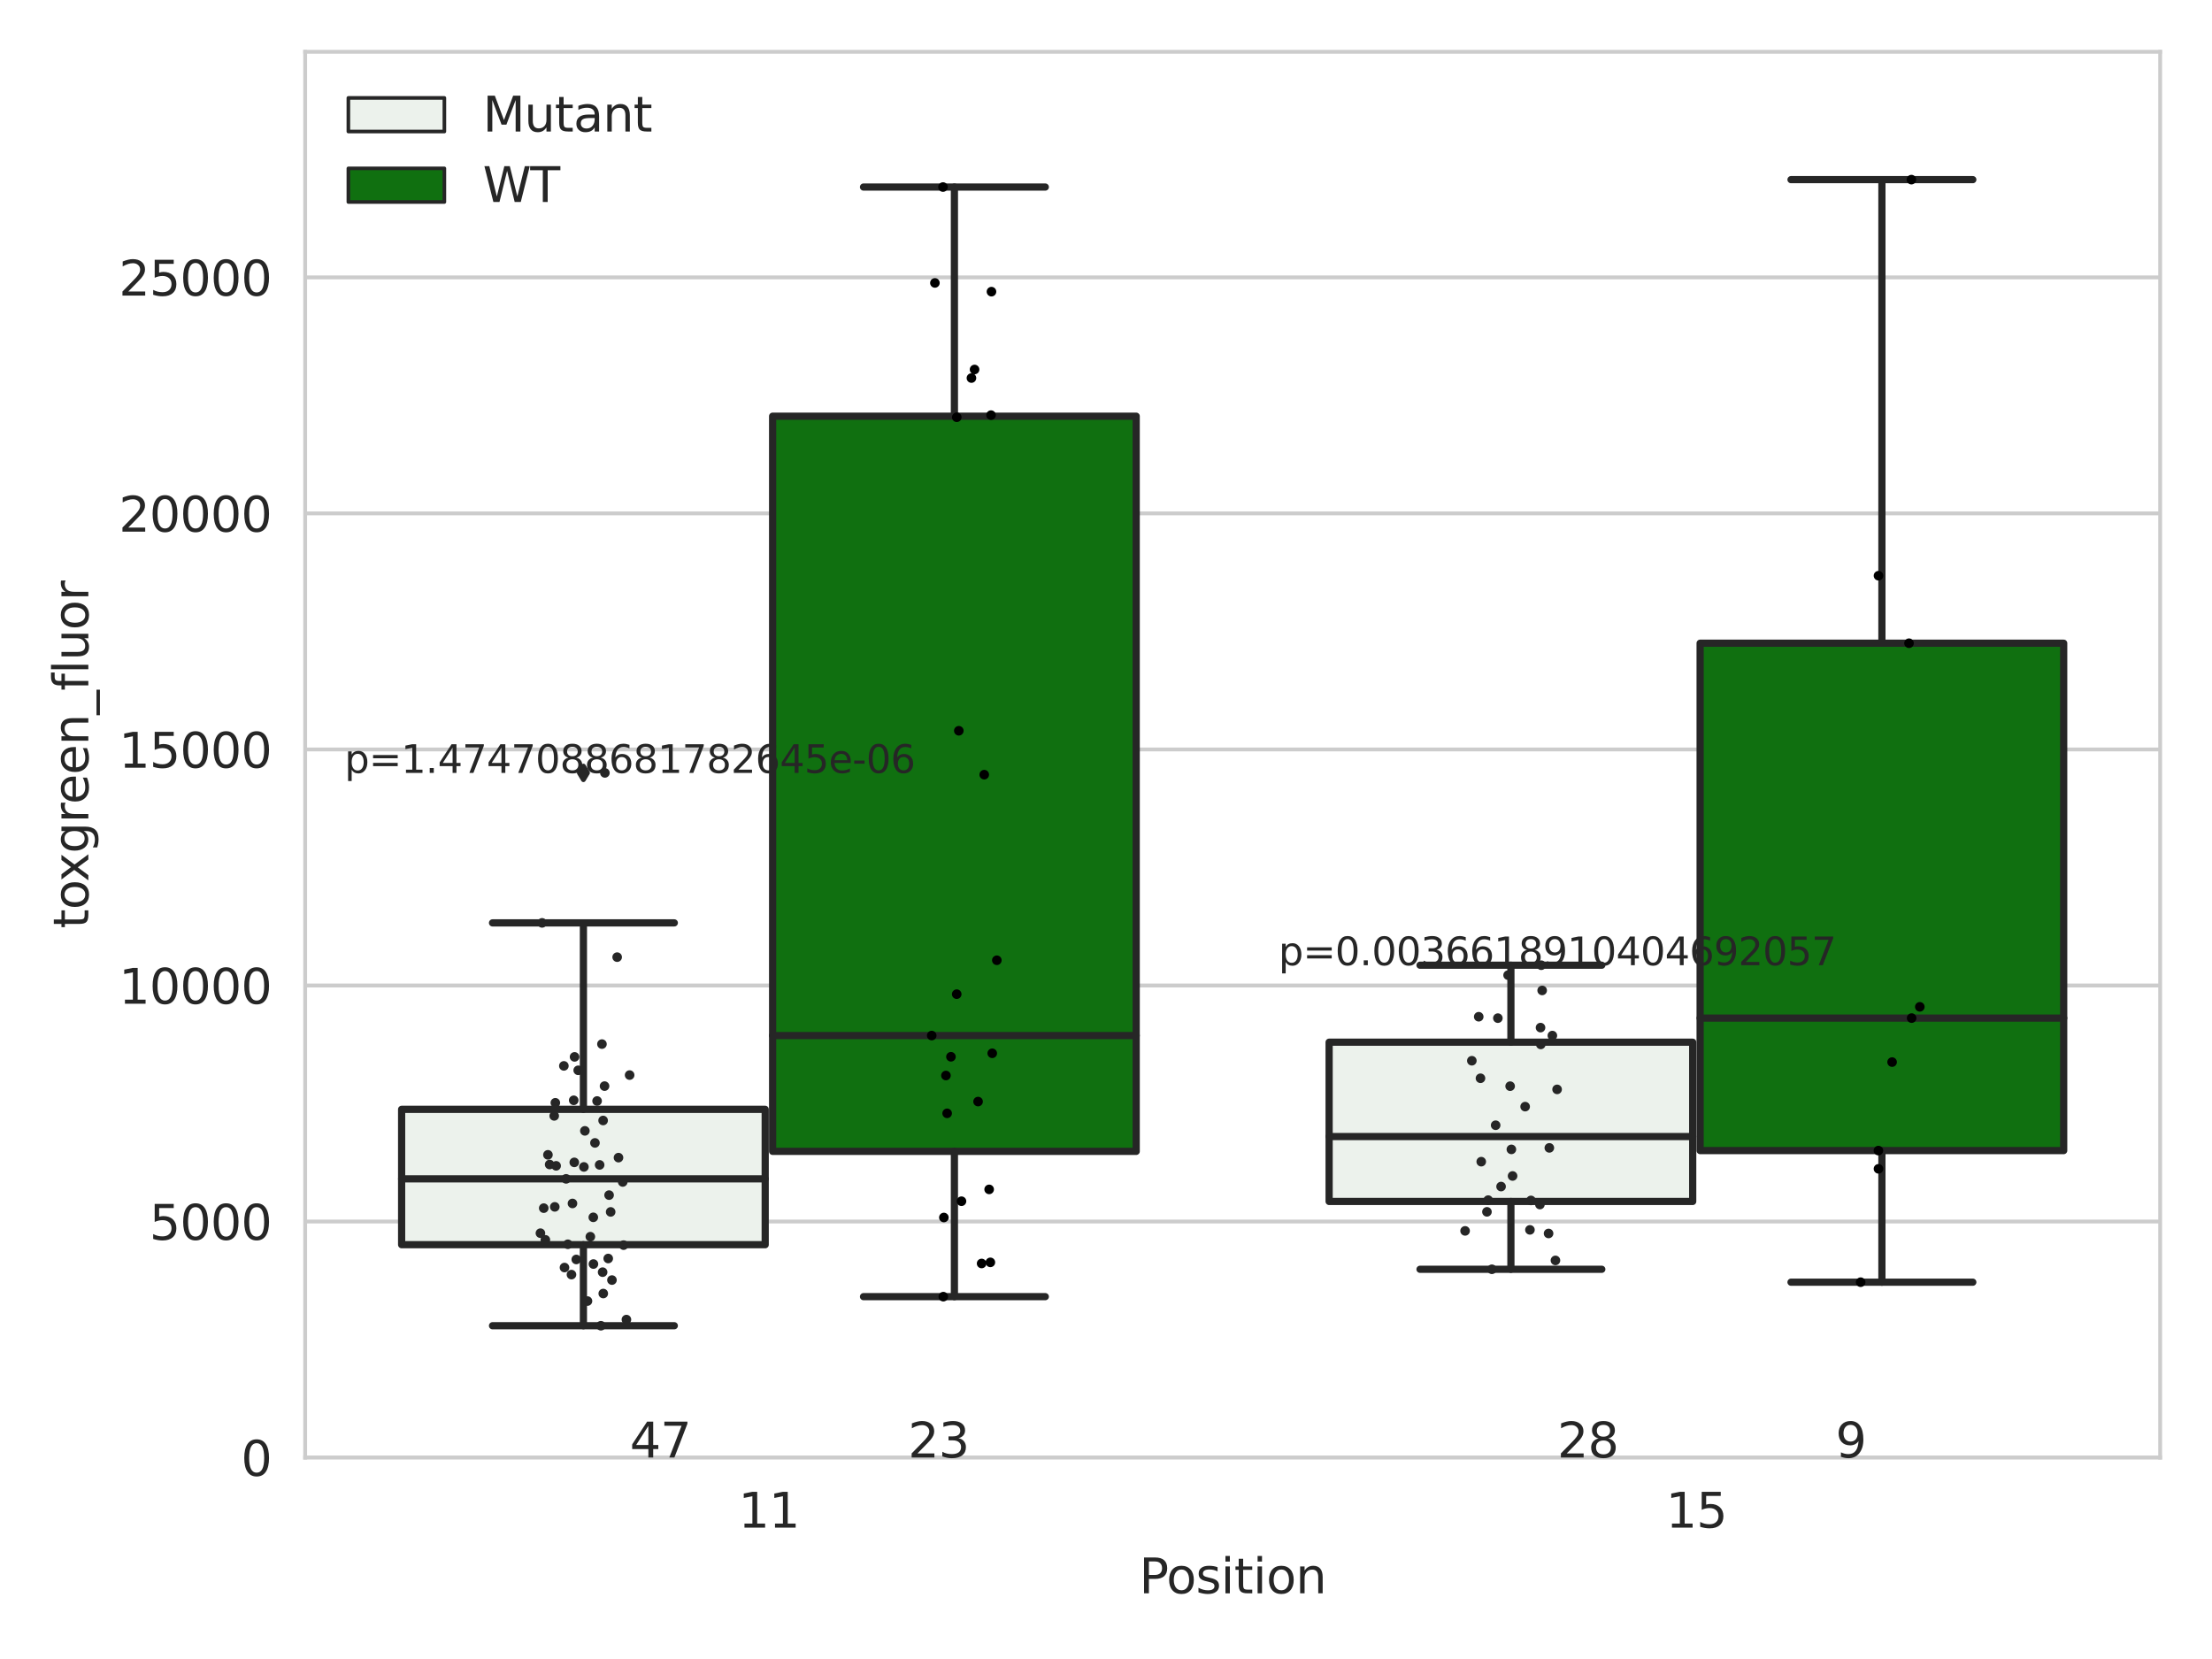 <?xml version="1.0" encoding="utf-8" standalone="no"?>
<!DOCTYPE svg PUBLIC "-//W3C//DTD SVG 1.1//EN"
  "http://www.w3.org/Graphics/SVG/1.1/DTD/svg11.dtd">
<svg xmlns:xlink="http://www.w3.org/1999/xlink" width="460.8pt" height="345.6pt" viewBox="0 0 460.8 345.6" xmlns="http://www.w3.org/2000/svg" version="1.1">
 <defs>
  <style type="text/css">*{stroke-linejoin: round; stroke-linecap: butt}</style>
 </defs>
 <g id="figure_1">
  <g id="patch_1">
   <path d="M 0 345.6 
L 460.8 345.6 
L 460.8 0 
L 0 0 
z
" style="fill: #ffffff"/>
  </g>
  <g id="axes_1">
   <g id="patch_2">
    <path d="M 63.571 303.64 
L 450 303.64 
L 450 10.8 
L 63.571 10.8 
z
" style="fill: #ffffff"/>
   </g>
   <g id="matplotlib.axis_1">
    <g id="xtick_1">
     <g id="text_1">
      <!-- 11 -->
      <g style="fill: #262626" transform="translate(153.816 318.238) scale(0.1 -0.1)">
       <defs>
        <path id="DejaVuSans-31" d="M 794 531 
L 1825 531 
L 1825 4091 
L 703 3866 
L 703 4441 
L 1819 4666 
L 2450 4666 
L 2450 531 
L 3481 531 
L 3481 0 
L 794 0 
L 794 531 
z
" transform="scale(0.016)"/>
       </defs>
       <use xlink:href="#DejaVuSans-31"/>
       <use xlink:href="#DejaVuSans-31" x="63.623"/>
      </g>
     </g>
    </g>
    <g id="xtick_2">
     <g id="text_2">
      <!-- 15 -->
      <g style="fill: #262626" transform="translate(347.03 318.238) scale(0.1 -0.1)">
       <defs>
        <path id="DejaVuSans-35" d="M 691 4666 
L 3169 4666 
L 3169 4134 
L 1269 4134 
L 1269 2991 
Q 1406 3038 1543 3061 
Q 1681 3084 1819 3084 
Q 2600 3084 3056 2656 
Q 3513 2228 3513 1497 
Q 3513 744 3044 326 
Q 2575 -91 1722 -91 
Q 1428 -91 1123 -41 
Q 819 9 494 109 
L 494 744 
Q 775 591 1075 516 
Q 1375 441 1709 441 
Q 2250 441 2565 725 
Q 2881 1009 2881 1497 
Q 2881 1984 2565 2268 
Q 2250 2553 1709 2553 
Q 1456 2553 1204 2497 
Q 953 2441 691 2322 
L 691 4666 
z
" transform="scale(0.016)"/>
       </defs>
       <use xlink:href="#DejaVuSans-31"/>
       <use xlink:href="#DejaVuSans-35" x="63.623"/>
      </g>
     </g>
    </g>
    <g id="text_3">
     <!-- Position -->
     <g style="fill: #262626" transform="translate(237.322 331.917) scale(0.1 -0.1)">
      <defs>
       <path id="DejaVuSans-50" d="M 1259 4147 
L 1259 2394 
L 2053 2394 
Q 2494 2394 2734 2622 
Q 2975 2850 2975 3272 
Q 2975 3691 2734 3919 
Q 2494 4147 2053 4147 
L 1259 4147 
z
M 628 4666 
L 2053 4666 
Q 2838 4666 3239 4311 
Q 3641 3956 3641 3272 
Q 3641 2581 3239 2228 
Q 2838 1875 2053 1875 
L 1259 1875 
L 1259 0 
L 628 0 
L 628 4666 
z
" transform="scale(0.016)"/>
       <path id="DejaVuSans-6f" d="M 1959 3097 
Q 1497 3097 1228 2736 
Q 959 2375 959 1747 
Q 959 1119 1226 758 
Q 1494 397 1959 397 
Q 2419 397 2687 759 
Q 2956 1122 2956 1747 
Q 2956 2369 2687 2733 
Q 2419 3097 1959 3097 
z
M 1959 3584 
Q 2709 3584 3137 3096 
Q 3566 2609 3566 1747 
Q 3566 888 3137 398 
Q 2709 -91 1959 -91 
Q 1206 -91 779 398 
Q 353 888 353 1747 
Q 353 2609 779 3096 
Q 1206 3584 1959 3584 
z
" transform="scale(0.016)"/>
       <path id="DejaVuSans-73" d="M 2834 3397 
L 2834 2853 
Q 2591 2978 2328 3040 
Q 2066 3103 1784 3103 
Q 1356 3103 1142 2972 
Q 928 2841 928 2578 
Q 928 2378 1081 2264 
Q 1234 2150 1697 2047 
L 1894 2003 
Q 2506 1872 2764 1633 
Q 3022 1394 3022 966 
Q 3022 478 2636 193 
Q 2250 -91 1575 -91 
Q 1294 -91 989 -36 
Q 684 19 347 128 
L 347 722 
Q 666 556 975 473 
Q 1284 391 1588 391 
Q 1994 391 2212 530 
Q 2431 669 2431 922 
Q 2431 1156 2273 1281 
Q 2116 1406 1581 1522 
L 1381 1569 
Q 847 1681 609 1914 
Q 372 2147 372 2553 
Q 372 3047 722 3315 
Q 1072 3584 1716 3584 
Q 2034 3584 2315 3537 
Q 2597 3491 2834 3397 
z
" transform="scale(0.016)"/>
       <path id="DejaVuSans-69" d="M 603 3500 
L 1178 3500 
L 1178 0 
L 603 0 
L 603 3500 
z
M 603 4863 
L 1178 4863 
L 1178 4134 
L 603 4134 
L 603 4863 
z
" transform="scale(0.016)"/>
       <path id="DejaVuSans-74" d="M 1172 4494 
L 1172 3500 
L 2356 3500 
L 2356 3053 
L 1172 3053 
L 1172 1153 
Q 1172 725 1289 603 
Q 1406 481 1766 481 
L 2356 481 
L 2356 0 
L 1766 0 
Q 1100 0 847 248 
Q 594 497 594 1153 
L 594 3053 
L 172 3053 
L 172 3500 
L 594 3500 
L 594 4494 
L 1172 4494 
z
" transform="scale(0.016)"/>
       <path id="DejaVuSans-6e" d="M 3513 2113 
L 3513 0 
L 2938 0 
L 2938 2094 
Q 2938 2591 2744 2837 
Q 2550 3084 2163 3084 
Q 1697 3084 1428 2787 
Q 1159 2491 1159 1978 
L 1159 0 
L 581 0 
L 581 3500 
L 1159 3500 
L 1159 2956 
Q 1366 3272 1645 3428 
Q 1925 3584 2291 3584 
Q 2894 3584 3203 3211 
Q 3513 2838 3513 2113 
z
" transform="scale(0.016)"/>
      </defs>
      <use xlink:href="#DejaVuSans-50"/>
      <use xlink:href="#DejaVuSans-6f" x="56.678"/>
      <use xlink:href="#DejaVuSans-73" x="117.859"/>
      <use xlink:href="#DejaVuSans-69" x="169.959"/>
      <use xlink:href="#DejaVuSans-74" x="197.742"/>
      <use xlink:href="#DejaVuSans-69" x="236.951"/>
      <use xlink:href="#DejaVuSans-6f" x="264.734"/>
      <use xlink:href="#DejaVuSans-6e" x="325.916"/>
     </g>
    </g>
   </g>
   <g id="matplotlib.axis_2">
    <g id="ytick_1">
     <g id="line2d_1">
      <path d="M 63.571 303.64 
L 450 303.64 
" clip-path="url(#p2511e62ca7)" style="fill: none; stroke: #cccccc; stroke-width: 0.8; stroke-linecap: round"/>
     </g>
     <g id="text_4">
      <!-- 0 -->
      <g style="fill: #262626" transform="translate(50.209 307.439) scale(0.1 -0.1)">
       <defs>
        <path id="DejaVuSans-30" d="M 2034 4250 
Q 1547 4250 1301 3770 
Q 1056 3291 1056 2328 
Q 1056 1369 1301 889 
Q 1547 409 2034 409 
Q 2525 409 2770 889 
Q 3016 1369 3016 2328 
Q 3016 3291 2770 3770 
Q 2525 4250 2034 4250 
z
M 2034 4750 
Q 2819 4750 3233 4129 
Q 3647 3509 3647 2328 
Q 3647 1150 3233 529 
Q 2819 -91 2034 -91 
Q 1250 -91 836 529 
Q 422 1150 422 2328 
Q 422 3509 836 4129 
Q 1250 4750 2034 4750 
z
" transform="scale(0.016)"/>
       </defs>
       <use xlink:href="#DejaVuSans-30"/>
      </g>
     </g>
    </g>
    <g id="ytick_2">
     <g id="line2d_2">
      <path d="M 63.571 254.468 
L 450 254.468 
" clip-path="url(#p2511e62ca7)" style="fill: none; stroke: #cccccc; stroke-width: 0.8; stroke-linecap: round"/>
     </g>
     <g id="text_5">
      <!-- 5000 -->
      <g style="fill: #262626" transform="translate(31.121 258.267) scale(0.1 -0.1)">
       <use xlink:href="#DejaVuSans-35"/>
       <use xlink:href="#DejaVuSans-30" x="63.623"/>
       <use xlink:href="#DejaVuSans-30" x="127.246"/>
       <use xlink:href="#DejaVuSans-30" x="190.869"/>
      </g>
     </g>
    </g>
    <g id="ytick_3">
     <g id="line2d_3">
      <path d="M 63.571 205.296 
L 450 205.296 
" clip-path="url(#p2511e62ca7)" style="fill: none; stroke: #cccccc; stroke-width: 0.8; stroke-linecap: round"/>
     </g>
     <g id="text_6">
      <!-- 10000 -->
      <g style="fill: #262626" transform="translate(24.759 209.095) scale(0.1 -0.1)">
       <use xlink:href="#DejaVuSans-31"/>
       <use xlink:href="#DejaVuSans-30" x="63.623"/>
       <use xlink:href="#DejaVuSans-30" x="127.246"/>
       <use xlink:href="#DejaVuSans-30" x="190.869"/>
       <use xlink:href="#DejaVuSans-30" x="254.492"/>
      </g>
     </g>
    </g>
    <g id="ytick_4">
     <g id="line2d_4">
      <path d="M 63.571 156.124 
L 450 156.124 
" clip-path="url(#p2511e62ca7)" style="fill: none; stroke: #cccccc; stroke-width: 0.8; stroke-linecap: round"/>
     </g>
     <g id="text_7">
      <!-- 15000 -->
      <g style="fill: #262626" transform="translate(24.759 159.923) scale(0.1 -0.1)">
       <use xlink:href="#DejaVuSans-31"/>
       <use xlink:href="#DejaVuSans-35" x="63.623"/>
       <use xlink:href="#DejaVuSans-30" x="127.246"/>
       <use xlink:href="#DejaVuSans-30" x="190.869"/>
       <use xlink:href="#DejaVuSans-30" x="254.492"/>
      </g>
     </g>
    </g>
    <g id="ytick_5">
     <g id="line2d_5">
      <path d="M 63.571 106.952 
L 450 106.952 
" clip-path="url(#p2511e62ca7)" style="fill: none; stroke: #cccccc; stroke-width: 0.8; stroke-linecap: round"/>
     </g>
     <g id="text_8">
      <!-- 20000 -->
      <g style="fill: #262626" transform="translate(24.759 110.751) scale(0.1 -0.1)">
       <defs>
        <path id="DejaVuSans-32" d="M 1228 531 
L 3431 531 
L 3431 0 
L 469 0 
L 469 531 
Q 828 903 1448 1529 
Q 2069 2156 2228 2338 
Q 2531 2678 2651 2914 
Q 2772 3150 2772 3378 
Q 2772 3750 2511 3984 
Q 2250 4219 1831 4219 
Q 1534 4219 1204 4116 
Q 875 4013 500 3803 
L 500 4441 
Q 881 4594 1212 4672 
Q 1544 4750 1819 4750 
Q 2544 4750 2975 4387 
Q 3406 4025 3406 3419 
Q 3406 3131 3298 2873 
Q 3191 2616 2906 2266 
Q 2828 2175 2409 1742 
Q 1991 1309 1228 531 
z
" transform="scale(0.016)"/>
       </defs>
       <use xlink:href="#DejaVuSans-32"/>
       <use xlink:href="#DejaVuSans-30" x="63.623"/>
       <use xlink:href="#DejaVuSans-30" x="127.246"/>
       <use xlink:href="#DejaVuSans-30" x="190.869"/>
       <use xlink:href="#DejaVuSans-30" x="254.492"/>
      </g>
     </g>
    </g>
    <g id="ytick_6">
     <g id="line2d_6">
      <path d="M 63.571 57.78 
L 450 57.78 
" clip-path="url(#p2511e62ca7)" style="fill: none; stroke: #cccccc; stroke-width: 0.8; stroke-linecap: round"/>
     </g>
     <g id="text_9">
      <!-- 25000 -->
      <g style="fill: #262626" transform="translate(24.759 61.58) scale(0.1 -0.1)">
       <use xlink:href="#DejaVuSans-32"/>
       <use xlink:href="#DejaVuSans-35" x="63.623"/>
       <use xlink:href="#DejaVuSans-30" x="127.246"/>
       <use xlink:href="#DejaVuSans-30" x="190.869"/>
       <use xlink:href="#DejaVuSans-30" x="254.492"/>
      </g>
     </g>
    </g>
    <g id="text_10">
     <!-- toxgreen_fluor -->
     <g style="fill: #262626" transform="translate(18.401 193.415) rotate(-90) scale(0.1 -0.1)">
      <defs>
       <path id="DejaVuSans-78" d="M 3513 3500 
L 2247 1797 
L 3578 0 
L 2900 0 
L 1881 1375 
L 863 0 
L 184 0 
L 1544 1831 
L 300 3500 
L 978 3500 
L 1906 2253 
L 2834 3500 
L 3513 3500 
z
" transform="scale(0.016)"/>
       <path id="DejaVuSans-67" d="M 2906 1791 
Q 2906 2416 2648 2759 
Q 2391 3103 1925 3103 
Q 1463 3103 1205 2759 
Q 947 2416 947 1791 
Q 947 1169 1205 825 
Q 1463 481 1925 481 
Q 2391 481 2648 825 
Q 2906 1169 2906 1791 
z
M 3481 434 
Q 3481 -459 3084 -895 
Q 2688 -1331 1869 -1331 
Q 1566 -1331 1297 -1286 
Q 1028 -1241 775 -1147 
L 775 -588 
Q 1028 -725 1275 -790 
Q 1522 -856 1778 -856 
Q 2344 -856 2625 -561 
Q 2906 -266 2906 331 
L 2906 616 
Q 2728 306 2450 153 
Q 2172 0 1784 0 
Q 1141 0 747 490 
Q 353 981 353 1791 
Q 353 2603 747 3093 
Q 1141 3584 1784 3584 
Q 2172 3584 2450 3431 
Q 2728 3278 2906 2969 
L 2906 3500 
L 3481 3500 
L 3481 434 
z
" transform="scale(0.016)"/>
       <path id="DejaVuSans-72" d="M 2631 2963 
Q 2534 3019 2420 3045 
Q 2306 3072 2169 3072 
Q 1681 3072 1420 2755 
Q 1159 2438 1159 1844 
L 1159 0 
L 581 0 
L 581 3500 
L 1159 3500 
L 1159 2956 
Q 1341 3275 1631 3429 
Q 1922 3584 2338 3584 
Q 2397 3584 2469 3576 
Q 2541 3569 2628 3553 
L 2631 2963 
z
" transform="scale(0.016)"/>
       <path id="DejaVuSans-65" d="M 3597 1894 
L 3597 1613 
L 953 1613 
Q 991 1019 1311 708 
Q 1631 397 2203 397 
Q 2534 397 2845 478 
Q 3156 559 3463 722 
L 3463 178 
Q 3153 47 2828 -22 
Q 2503 -91 2169 -91 
Q 1331 -91 842 396 
Q 353 884 353 1716 
Q 353 2575 817 3079 
Q 1281 3584 2069 3584 
Q 2775 3584 3186 3129 
Q 3597 2675 3597 1894 
z
M 3022 2063 
Q 3016 2534 2758 2815 
Q 2500 3097 2075 3097 
Q 1594 3097 1305 2825 
Q 1016 2553 972 2059 
L 3022 2063 
z
" transform="scale(0.016)"/>
       <path id="DejaVuSans-5f" d="M 3263 -1063 
L 3263 -1509 
L -63 -1509 
L -63 -1063 
L 3263 -1063 
z
" transform="scale(0.016)"/>
       <path id="DejaVuSans-66" d="M 2375 4863 
L 2375 4384 
L 1825 4384 
Q 1516 4384 1395 4259 
Q 1275 4134 1275 3809 
L 1275 3500 
L 2222 3500 
L 2222 3053 
L 1275 3053 
L 1275 0 
L 697 0 
L 697 3053 
L 147 3053 
L 147 3500 
L 697 3500 
L 697 3744 
Q 697 4328 969 4595 
Q 1241 4863 1831 4863 
L 2375 4863 
z
" transform="scale(0.016)"/>
       <path id="DejaVuSans-6c" d="M 603 4863 
L 1178 4863 
L 1178 0 
L 603 0 
L 603 4863 
z
" transform="scale(0.016)"/>
       <path id="DejaVuSans-75" d="M 544 1381 
L 544 3500 
L 1119 3500 
L 1119 1403 
Q 1119 906 1312 657 
Q 1506 409 1894 409 
Q 2359 409 2629 706 
Q 2900 1003 2900 1516 
L 2900 3500 
L 3475 3500 
L 3475 0 
L 2900 0 
L 2900 538 
Q 2691 219 2414 64 
Q 2138 -91 1772 -91 
Q 1169 -91 856 284 
Q 544 659 544 1381 
z
M 1991 3584 
L 1991 3584 
z
" transform="scale(0.016)"/>
      </defs>
      <use xlink:href="#DejaVuSans-74"/>
      <use xlink:href="#DejaVuSans-6f" x="39.209"/>
      <use xlink:href="#DejaVuSans-78" x="97.266"/>
      <use xlink:href="#DejaVuSans-67" x="156.445"/>
      <use xlink:href="#DejaVuSans-72" x="219.922"/>
      <use xlink:href="#DejaVuSans-65" x="258.785"/>
      <use xlink:href="#DejaVuSans-65" x="320.309"/>
      <use xlink:href="#DejaVuSans-6e" x="381.832"/>
      <use xlink:href="#DejaVuSans-5f" x="445.211"/>
      <use xlink:href="#DejaVuSans-66" x="495.211"/>
      <use xlink:href="#DejaVuSans-6c" x="530.416"/>
      <use xlink:href="#DejaVuSans-75" x="558.199"/>
      <use xlink:href="#DejaVuSans-6f" x="621.578"/>
      <use xlink:href="#DejaVuSans-72" x="682.76"/>
     </g>
    </g>
   </g>
   <g id="patch_3">
    <path d="M 83.666 259.294 
L 159.406 259.294 
L 159.406 231.095 
L 83.666 231.095 
L 83.666 259.294 
z
" clip-path="url(#p2511e62ca7)" style="fill: #ecf2ec; stroke: #262626; stroke-width: 1.5; stroke-linejoin: miter"/>
   </g>
   <g id="patch_4">
    <path d="M 160.951 239.85 
L 236.691 239.85 
L 236.691 86.7 
L 160.951 86.7 
L 160.951 239.85 
z
" clip-path="url(#p2511e62ca7)" style="fill: #107010; stroke: #262626; stroke-width: 1.5; stroke-linejoin: miter"/>
   </g>
   <g id="patch_5">
    <path d="M 276.88 250.286 
L 352.62 250.286 
L 352.62 217.109 
L 276.88 217.109 
L 276.88 250.286 
z
" clip-path="url(#p2511e62ca7)" style="fill: #ecf2ec; stroke: #262626; stroke-width: 1.5; stroke-linejoin: miter"/>
   </g>
   <g id="patch_6">
    <path d="M 354.166 239.689 
L 429.906 239.689 
L 429.906 133.993 
L 354.166 133.993 
L 354.166 239.689 
z
" clip-path="url(#p2511e62ca7)" style="fill: #107010; stroke: #262626; stroke-width: 1.5; stroke-linejoin: miter"/>
   </g>
   <g id="patch_7">
    <path d="M 160.178 303.64 
L 160.178 303.64 
L 160.178 303.64 
L 160.178 303.64 
z
" clip-path="url(#p2511e62ca7)" style="fill: #ecf2ec; stroke: #262626; stroke-width: 0.75; stroke-linejoin: miter"/>
   </g>
   <g id="patch_8">
    <path d="M 160.178 303.64 
L 160.178 303.64 
L 160.178 303.64 
L 160.178 303.64 
z
" clip-path="url(#p2511e62ca7)" style="fill: #107010; stroke: #262626; stroke-width: 0.75; stroke-linejoin: miter"/>
   </g>
   <g id="PathCollection_1"/>
   <g id="PathCollection_2"/>
   <g id="line2d_7">
    <path d="M 121.536 259.294 
L 121.536 276.173 
" clip-path="url(#p2511e62ca7)" style="fill: none; stroke: #262626; stroke-width: 1.5; stroke-linecap: round"/>
   </g>
   <g id="line2d_8">
    <path d="M 121.536 231.095 
L 121.536 192.252 
" clip-path="url(#p2511e62ca7)" style="fill: none; stroke: #262626; stroke-width: 1.5; stroke-linecap: round"/>
   </g>
   <g id="line2d_9">
    <path d="M 102.601 276.173 
L 140.471 276.173 
" clip-path="url(#p2511e62ca7)" style="fill: none; stroke: #262626; stroke-width: 1.5; stroke-linecap: round"/>
   </g>
   <g id="line2d_10">
    <path d="M 102.601 192.252 
L 140.471 192.252 
" clip-path="url(#p2511e62ca7)" style="fill: none; stroke: #262626; stroke-width: 1.5; stroke-linecap: round"/>
   </g>
   <g id="line2d_11">
    <defs>
     <path id="m3f5b51bedf" d="M -0 1.414 
L 0.849 0 
L 0 -1.414 
L -0.849 -0 
z
" style="stroke: #262626; stroke-linejoin: miter"/>
    </defs>
    <g clip-path="url(#p2511e62ca7)">
     <use xlink:href="#m3f5b51bedf" x="121.536" y="161.008" style="fill: #262626; stroke: #262626; stroke-linejoin: miter"/>
    </g>
   </g>
   <g id="line2d_12">
    <path d="M 198.821 239.85 
L 198.821 270.116 
" clip-path="url(#p2511e62ca7)" style="fill: none; stroke: #262626; stroke-width: 1.5; stroke-linecap: round"/>
   </g>
   <g id="line2d_13">
    <path d="M 198.821 86.7 
L 198.821 38.966 
" clip-path="url(#p2511e62ca7)" style="fill: none; stroke: #262626; stroke-width: 1.5; stroke-linecap: round"/>
   </g>
   <g id="line2d_14">
    <path d="M 179.886 270.116 
L 217.756 270.116 
" clip-path="url(#p2511e62ca7)" style="fill: none; stroke: #262626; stroke-width: 1.5; stroke-linecap: round"/>
   </g>
   <g id="line2d_15">
    <path d="M 179.886 38.966 
L 217.756 38.966 
" clip-path="url(#p2511e62ca7)" style="fill: none; stroke: #262626; stroke-width: 1.5; stroke-linecap: round"/>
   </g>
   <g id="line2d_16"/>
   <g id="line2d_17">
    <path d="M 314.75 250.286 
L 314.75 264.414 
" clip-path="url(#p2511e62ca7)" style="fill: none; stroke: #262626; stroke-width: 1.5; stroke-linecap: round"/>
   </g>
   <g id="line2d_18">
    <path d="M 314.75 217.109 
L 314.75 201.071 
" clip-path="url(#p2511e62ca7)" style="fill: none; stroke: #262626; stroke-width: 1.5; stroke-linecap: round"/>
   </g>
   <g id="line2d_19">
    <path d="M 295.815 264.414 
L 333.685 264.414 
" clip-path="url(#p2511e62ca7)" style="fill: none; stroke: #262626; stroke-width: 1.5; stroke-linecap: round"/>
   </g>
   <g id="line2d_20">
    <path d="M 295.815 201.071 
L 333.685 201.071 
" clip-path="url(#p2511e62ca7)" style="fill: none; stroke: #262626; stroke-width: 1.5; stroke-linecap: round"/>
   </g>
   <g id="line2d_21"/>
   <g id="line2d_22">
    <path d="M 392.036 239.689 
L 392.036 267.103 
" clip-path="url(#p2511e62ca7)" style="fill: none; stroke: #262626; stroke-width: 1.5; stroke-linecap: round"/>
   </g>
   <g id="line2d_23">
    <path d="M 392.036 133.993 
L 392.036 37.422 
" clip-path="url(#p2511e62ca7)" style="fill: none; stroke: #262626; stroke-width: 1.5; stroke-linecap: round"/>
   </g>
   <g id="line2d_24">
    <path d="M 373.101 267.103 
L 410.971 267.103 
" clip-path="url(#p2511e62ca7)" style="fill: none; stroke: #262626; stroke-width: 1.5; stroke-linecap: round"/>
   </g>
   <g id="line2d_25">
    <path d="M 373.101 37.422 
L 410.971 37.422 
" clip-path="url(#p2511e62ca7)" style="fill: none; stroke: #262626; stroke-width: 1.5; stroke-linecap: round"/>
   </g>
   <g id="line2d_26"/>
   <g id="line2d_27">
    <path d="M 83.666 245.576 
L 159.406 245.576 
" clip-path="url(#p2511e62ca7)" style="fill: none; stroke: #262626; stroke-width: 1.5; stroke-linecap: round"/>
   </g>
   <g id="line2d_28">
    <path d="M 160.951 215.725 
L 236.691 215.725 
" clip-path="url(#p2511e62ca7)" style="fill: none; stroke: #262626; stroke-width: 1.5; stroke-linecap: round"/>
   </g>
   <g id="line2d_29">
    <path d="M 276.88 236.766 
L 352.62 236.766 
" clip-path="url(#p2511e62ca7)" style="fill: none; stroke: #262626; stroke-width: 1.5; stroke-linecap: round"/>
   </g>
   <g id="line2d_30">
    <path d="M 354.166 212.087 
L 429.906 212.087 
" clip-path="url(#p2511e62ca7)" style="fill: none; stroke: #262626; stroke-width: 1.5; stroke-linecap: round"/>
   </g>
   <g id="patch_9">
    <path d="M 63.571 303.64 
L 63.571 10.8 
" style="fill: none; stroke: #cccccc; stroke-width: 0.8; stroke-linejoin: miter; stroke-linecap: square"/>
   </g>
   <g id="patch_10">
    <path d="M 450 303.64 
L 450 10.8 
" style="fill: none; stroke: #cccccc; stroke-width: 0.8; stroke-linejoin: miter; stroke-linecap: square"/>
   </g>
   <g id="patch_11">
    <path d="M 63.571 303.64 
L 450 303.64 
" style="fill: none; stroke: #cccccc; stroke-width: 0.8; stroke-linejoin: miter; stroke-linecap: square"/>
   </g>
   <g id="patch_12">
    <path d="M 63.571 10.8 
L 450 10.8 
" style="fill: none; stroke: #cccccc; stroke-width: 0.8; stroke-linejoin: miter; stroke-linecap: square"/>
   </g>
   <g id="PathCollection_3">
    <defs>
     <path id="C0_0_95d7621407" d="M 0 1 
C 0.265 1 0.52 0.895 0.707 0.707 
C 0.895 0.52 1 0.265 1 -0 
C 1 -0.265 0.895 -0.52 0.707 -0.707 
C 0.52 -0.895 0.265 -1 0 -1 
C -0.265 -1 -0.52 -0.895 -0.707 -0.707 
C -0.895 -0.52 -1 -0.265 -1 0 
C -1 0.265 -0.895 0.52 -0.707 0.707 
C -0.52 0.895 -0.265 1 0 1 
z
"/>
    </defs>
    <g clip-path="url(#p2511e62ca7)">
     <use xlink:href="#C0_0_95d7621407" x="115.571" y="251.411" style="fill: #262626"/>
    </g>
    <g clip-path="url(#p2511e62ca7)">
     <use xlink:href="#C0_0_95d7621407" x="115.453" y="232.458" style="fill: #262626"/>
    </g>
    <g clip-path="url(#p2511e62ca7)">
     <use xlink:href="#C0_0_95d7621407" x="122.38" y="271.035" style="fill: #262626"/>
    </g>
    <g clip-path="url(#p2511e62ca7)">
     <use xlink:href="#C0_0_95d7621407" x="117.465" y="222.043" style="fill: #262626"/>
    </g>
    <g clip-path="url(#p2511e62ca7)">
     <use xlink:href="#C0_0_95d7621407" x="120.051" y="262.369" style="fill: #262626"/>
    </g>
    <g clip-path="url(#p2511e62ca7)">
     <use xlink:href="#C0_0_95d7621407" x="125.64" y="233.418" style="fill: #262626"/>
    </g>
    <g clip-path="url(#p2511e62ca7)">
     <use xlink:href="#C0_0_95d7621407" x="126.884" y="248.964" style="fill: #262626"/>
    </g>
    <g clip-path="url(#p2511e62ca7)">
     <use xlink:href="#C0_0_95d7621407" x="119.047" y="265.523" style="fill: #262626"/>
    </g>
    <g clip-path="url(#p2511e62ca7)">
     <use xlink:href="#C0_0_95d7621407" x="130.494" y="274.893" style="fill: #262626"/>
    </g>
    <g clip-path="url(#p2511e62ca7)">
     <use xlink:href="#C0_0_95d7621407" x="121.638" y="243.09" style="fill: #262626"/>
    </g>
    <g clip-path="url(#p2511e62ca7)">
     <use xlink:href="#C0_0_95d7621407" x="124.915" y="242.669" style="fill: #262626"/>
    </g>
    <g clip-path="url(#p2511e62ca7)">
     <use xlink:href="#C0_0_95d7621407" x="125.398" y="217.503" style="fill: #262626"/>
    </g>
    <g clip-path="url(#p2511e62ca7)">
     <use xlink:href="#C0_0_95d7621407" x="125.937" y="226.255" style="fill: #262626"/>
    </g>
    <g clip-path="url(#p2511e62ca7)">
     <use xlink:href="#C0_0_95d7621407" x="128.844" y="241.156" style="fill: #262626"/>
    </g>
    <g clip-path="url(#p2511e62ca7)">
     <use xlink:href="#C0_0_95d7621407" x="129.907" y="259.383" style="fill: #262626"/>
    </g>
    <g clip-path="url(#p2511e62ca7)">
     <use xlink:href="#C0_0_95d7621407" x="125.672" y="269.466" style="fill: #262626"/>
    </g>
    <g clip-path="url(#p2511e62ca7)">
     <use xlink:href="#C0_0_95d7621407" x="120.451" y="222.967" style="fill: #262626"/>
    </g>
    <g clip-path="url(#p2511e62ca7)">
     <use xlink:href="#C0_0_95d7621407" x="125.537" y="265.014" style="fill: #262626"/>
    </g>
    <g clip-path="url(#p2511e62ca7)">
     <use xlink:href="#C0_0_95d7621407" x="122.98" y="257.626" style="fill: #262626"/>
    </g>
    <g clip-path="url(#p2511e62ca7)">
     <use xlink:href="#C0_0_95d7621407" x="123.94" y="238.088" style="fill: #262626"/>
    </g>
    <g clip-path="url(#p2511e62ca7)">
     <use xlink:href="#C0_0_95d7621407" x="126.705" y="262.169" style="fill: #262626"/>
    </g>
    <g clip-path="url(#p2511e62ca7)">
     <use xlink:href="#C0_0_95d7621407" x="123.623" y="263.323" style="fill: #262626"/>
    </g>
    <g clip-path="url(#p2511e62ca7)">
     <use xlink:href="#C0_0_95d7621407" x="119.516" y="229.211" style="fill: #262626"/>
    </g>
    <g clip-path="url(#p2511e62ca7)">
     <use xlink:href="#C0_0_95d7621407" x="123.595" y="253.591" style="fill: #262626"/>
    </g>
    <g clip-path="url(#p2511e62ca7)">
     <use xlink:href="#C0_0_95d7621407" x="114.503" y="242.588" style="fill: #262626"/>
    </g>
    <g clip-path="url(#p2511e62ca7)">
     <use xlink:href="#C0_0_95d7621407" x="113.272" y="251.678" style="fill: #262626"/>
    </g>
    <g clip-path="url(#p2511e62ca7)">
     <use xlink:href="#C0_0_95d7621407" x="125.179" y="276.173" style="fill: #262626"/>
    </g>
    <g clip-path="url(#p2511e62ca7)">
     <use xlink:href="#C0_0_95d7621407" x="115.688" y="229.732" style="fill: #262626"/>
    </g>
    <g clip-path="url(#p2511e62ca7)">
     <use xlink:href="#C0_0_95d7621407" x="124.385" y="229.359" style="fill: #262626"/>
    </g>
    <g clip-path="url(#p2511e62ca7)">
     <use xlink:href="#C0_0_95d7621407" x="113.609" y="258.277" style="fill: #262626"/>
    </g>
    <g clip-path="url(#p2511e62ca7)">
     <use xlink:href="#C0_0_95d7621407" x="119.635" y="242.144" style="fill: #262626"/>
    </g>
    <g clip-path="url(#p2511e62ca7)">
     <use xlink:href="#C0_0_95d7621407" x="117.594" y="264.053" style="fill: #262626"/>
    </g>
    <g clip-path="url(#p2511e62ca7)">
     <use xlink:href="#C0_0_95d7621407" x="119.692" y="220.167" style="fill: #262626"/>
    </g>
    <g clip-path="url(#p2511e62ca7)">
     <use xlink:href="#C0_0_95d7621407" x="112.928" y="192.252" style="fill: #262626"/>
    </g>
    <g clip-path="url(#p2511e62ca7)">
     <use xlink:href="#C0_0_95d7621407" x="129.726" y="246.223" style="fill: #262626"/>
    </g>
    <g clip-path="url(#p2511e62ca7)">
     <use xlink:href="#C0_0_95d7621407" x="118.291" y="259.204" style="fill: #262626"/>
    </g>
    <g clip-path="url(#p2511e62ca7)">
     <use xlink:href="#C0_0_95d7621407" x="119.257" y="250.7" style="fill: #262626"/>
    </g>
    <g clip-path="url(#p2511e62ca7)">
     <use xlink:href="#C0_0_95d7621407" x="128.565" y="199.39" style="fill: #262626"/>
    </g>
    <g clip-path="url(#p2511e62ca7)">
     <use xlink:href="#C0_0_95d7621407" x="114.145" y="240.57" style="fill: #262626"/>
    </g>
    <g clip-path="url(#p2511e62ca7)">
     <use xlink:href="#C0_0_95d7621407" x="115.852" y="242.863" style="fill: #262626"/>
    </g>
    <g clip-path="url(#p2511e62ca7)">
     <use xlink:href="#C0_0_95d7621407" x="121.842" y="235.578" style="fill: #262626"/>
    </g>
    <g clip-path="url(#p2511e62ca7)">
     <use xlink:href="#C0_0_95d7621407" x="127.212" y="252.462" style="fill: #262626"/>
    </g>
    <g clip-path="url(#p2511e62ca7)">
     <use xlink:href="#C0_0_95d7621407" x="131.162" y="223.959" style="fill: #262626"/>
    </g>
    <g clip-path="url(#p2511e62ca7)">
     <use xlink:href="#C0_0_95d7621407" x="117.927" y="245.576" style="fill: #262626"/>
    </g>
    <g clip-path="url(#p2511e62ca7)">
     <use xlink:href="#C0_0_95d7621407" x="127.481" y="266.663" style="fill: #262626"/>
    </g>
    <g clip-path="url(#p2511e62ca7)">
     <use xlink:href="#C0_0_95d7621407" x="112.58" y="256.894" style="fill: #262626"/>
    </g>
    <g clip-path="url(#p2511e62ca7)">
     <use xlink:href="#C0_0_95d7621407" x="126.013" y="161.008" style="fill: #262626"/>
    </g>
   </g>
   <g id="PathCollection_4">
    <defs>
     <path id="C1_0_b84936072a" d="M 0 1 
C 0.265 1 0.52 0.895 0.707 0.707 
C 0.895 0.52 1 0.265 1 -0 
C 1 -0.265 0.895 -0.52 0.707 -0.707 
C 0.52 -0.895 0.265 -1 0 -1 
C -0.265 -1 -0.52 -0.895 -0.707 -0.707 
C -0.895 -0.52 -1 -0.265 -1 0 
C -1 0.265 -0.895 0.52 -0.707 0.707 
C -0.52 0.895 -0.265 1 0 1 
z
"/>
    </defs>
    <g clip-path="url(#p2511e62ca7)">
     <use xlink:href="#C1_0_b84936072a" x="204.488" y="263.206"/>
    </g>
    <g clip-path="url(#p2511e62ca7)">
     <use xlink:href="#C1_0_b84936072a" x="198.1" y="220.145"/>
    </g>
    <g clip-path="url(#p2511e62ca7)">
     <use xlink:href="#C1_0_b84936072a" x="207.659" y="200.04"/>
    </g>
    <g clip-path="url(#p2511e62ca7)">
     <use xlink:href="#C1_0_b84936072a" x="196.627" y="253.629"/>
    </g>
    <g clip-path="url(#p2511e62ca7)">
     <use xlink:href="#C1_0_b84936072a" x="203.02" y="76.973"/>
    </g>
    <g clip-path="url(#p2511e62ca7)">
     <use xlink:href="#C1_0_b84936072a" x="206.312" y="262.973"/>
    </g>
    <g clip-path="url(#p2511e62ca7)">
     <use xlink:href="#C1_0_b84936072a" x="196.508" y="270.116"/>
    </g>
    <g clip-path="url(#p2511e62ca7)">
     <use xlink:href="#C1_0_b84936072a" x="205.036" y="161.376"/>
    </g>
    <g clip-path="url(#p2511e62ca7)">
     <use xlink:href="#C1_0_b84936072a" x="202.368" y="78.755"/>
    </g>
    <g clip-path="url(#p2511e62ca7)">
     <use xlink:href="#C1_0_b84936072a" x="194.758" y="58.939"/>
    </g>
    <g clip-path="url(#p2511e62ca7)">
     <use xlink:href="#C1_0_b84936072a" x="196.443" y="38.966"/>
    </g>
    <g clip-path="url(#p2511e62ca7)">
     <use xlink:href="#C1_0_b84936072a" x="203.75" y="229.476"/>
    </g>
    <g clip-path="url(#p2511e62ca7)">
     <use xlink:href="#C1_0_b84936072a" x="194.093" y="215.725"/>
    </g>
    <g clip-path="url(#p2511e62ca7)">
     <use xlink:href="#C1_0_b84936072a" x="200.295" y="250.237"/>
    </g>
    <g clip-path="url(#p2511e62ca7)">
     <use xlink:href="#C1_0_b84936072a" x="199.302" y="207.103"/>
    </g>
    <g clip-path="url(#p2511e62ca7)">
     <use xlink:href="#C1_0_b84936072a" x="199.739" y="152.231"/>
    </g>
    <g clip-path="url(#p2511e62ca7)">
     <use xlink:href="#C1_0_b84936072a" x="206.451" y="86.48"/>
    </g>
    <g clip-path="url(#p2511e62ca7)">
     <use xlink:href="#C1_0_b84936072a" x="197.057" y="224.05"/>
    </g>
    <g clip-path="url(#p2511e62ca7)">
     <use xlink:href="#C1_0_b84936072a" x="206.058" y="247.773"/>
    </g>
    <g clip-path="url(#p2511e62ca7)">
     <use xlink:href="#C1_0_b84936072a" x="206.703" y="219.419"/>
    </g>
    <g clip-path="url(#p2511e62ca7)">
     <use xlink:href="#C1_0_b84936072a" x="199.31" y="86.92"/>
    </g>
    <g clip-path="url(#p2511e62ca7)">
     <use xlink:href="#C1_0_b84936072a" x="206.541" y="60.757"/>
    </g>
    <g clip-path="url(#p2511e62ca7)">
     <use xlink:href="#C1_0_b84936072a" x="197.307" y="231.926"/>
    </g>
   </g>
   <g id="PathCollection_5">
    <defs>
     <path id="C2_0_22d0c8873c" d="M 0 1 
C 0.265 1 0.52 0.895 0.707 0.707 
C 0.895 0.52 1 0.265 1 -0 
C 1 -0.265 0.895 -0.52 0.707 -0.707 
C 0.52 -0.895 0.265 -1 0 -1 
C -0.265 -1 -0.52 -0.895 -0.707 -0.707 
C -0.895 -0.52 -1 -0.265 -1 0 
C -1 0.265 -0.895 0.52 -0.707 0.707 
C -0.52 0.895 -0.265 1 0 1 
z
"/>
    </defs>
    <g clip-path="url(#p2511e62ca7)">
     <use xlink:href="#C2_0_22d0c8873c" x="312.033" y="212.097" style="fill: #262626"/>
    </g>
    <g clip-path="url(#p2511e62ca7)">
     <use xlink:href="#C2_0_22d0c8873c" x="315.098" y="244.977" style="fill: #262626"/>
    </g>
    <g clip-path="url(#p2511e62ca7)">
     <use xlink:href="#C2_0_22d0c8873c" x="308.047" y="211.804" style="fill: #262626"/>
    </g>
    <g clip-path="url(#p2511e62ca7)">
     <use xlink:href="#C2_0_22d0c8873c" x="310.788" y="264.414" style="fill: #262626"/>
    </g>
    <g clip-path="url(#p2511e62ca7)">
     <use xlink:href="#C2_0_22d0c8873c" x="324.373" y="226.938" style="fill: #262626"/>
    </g>
    <g clip-path="url(#p2511e62ca7)">
     <use xlink:href="#C2_0_22d0c8873c" x="306.611" y="220.972" style="fill: #262626"/>
    </g>
    <g clip-path="url(#p2511e62ca7)">
     <use xlink:href="#C2_0_22d0c8873c" x="317.716" y="230.53" style="fill: #262626"/>
    </g>
    <g clip-path="url(#p2511e62ca7)">
     <use xlink:href="#C2_0_22d0c8873c" x="318.714" y="256.203" style="fill: #262626"/>
    </g>
    <g clip-path="url(#p2511e62ca7)">
     <use xlink:href="#C2_0_22d0c8873c" x="323.387" y="215.728" style="fill: #262626"/>
    </g>
    <g clip-path="url(#p2511e62ca7)">
     <use xlink:href="#C2_0_22d0c8873c" x="312.702" y="247.179" style="fill: #262626"/>
    </g>
    <g clip-path="url(#p2511e62ca7)">
     <use xlink:href="#C2_0_22d0c8873c" x="322.755" y="239.124" style="fill: #262626"/>
    </g>
    <g clip-path="url(#p2511e62ca7)">
     <use xlink:href="#C2_0_22d0c8873c" x="314.165" y="203.14" style="fill: #262626"/>
    </g>
    <g clip-path="url(#p2511e62ca7)">
     <use xlink:href="#C2_0_22d0c8873c" x="314.59" y="226.27" style="fill: #262626"/>
    </g>
    <g clip-path="url(#p2511e62ca7)">
     <use xlink:href="#C2_0_22d0c8873c" x="305.206" y="256.415" style="fill: #262626"/>
    </g>
    <g clip-path="url(#p2511e62ca7)">
     <use xlink:href="#C2_0_22d0c8873c" x="320.972" y="217.57" style="fill: #262626"/>
    </g>
    <g clip-path="url(#p2511e62ca7)">
     <use xlink:href="#C2_0_22d0c8873c" x="321.261" y="206.325" style="fill: #262626"/>
    </g>
    <g clip-path="url(#p2511e62ca7)">
     <use xlink:href="#C2_0_22d0c8873c" x="311.572" y="234.407" style="fill: #262626"/>
    </g>
    <g clip-path="url(#p2511e62ca7)">
     <use xlink:href="#C2_0_22d0c8873c" x="318.93" y="250.072" style="fill: #262626"/>
    </g>
    <g clip-path="url(#p2511e62ca7)">
     <use xlink:href="#C2_0_22d0c8873c" x="314.849" y="239.437" style="fill: #262626"/>
    </g>
    <g clip-path="url(#p2511e62ca7)">
     <use xlink:href="#C2_0_22d0c8873c" x="320.793" y="250.929" style="fill: #262626"/>
    </g>
    <g clip-path="url(#p2511e62ca7)">
     <use xlink:href="#C2_0_22d0c8873c" x="308.57" y="241.998" style="fill: #262626"/>
    </g>
    <g clip-path="url(#p2511e62ca7)">
     <use xlink:href="#C2_0_22d0c8873c" x="321.072" y="201.071" style="fill: #262626"/>
    </g>
    <g clip-path="url(#p2511e62ca7)">
     <use xlink:href="#C2_0_22d0c8873c" x="309.759" y="252.448" style="fill: #262626"/>
    </g>
    <g clip-path="url(#p2511e62ca7)">
     <use xlink:href="#C2_0_22d0c8873c" x="310.014" y="250.008" style="fill: #262626"/>
    </g>
    <g clip-path="url(#p2511e62ca7)">
     <use xlink:href="#C2_0_22d0c8873c" x="322.597" y="256.954" style="fill: #262626"/>
    </g>
    <g clip-path="url(#p2511e62ca7)">
     <use xlink:href="#C2_0_22d0c8873c" x="320.92" y="214.069" style="fill: #262626"/>
    </g>
    <g clip-path="url(#p2511e62ca7)">
     <use xlink:href="#C2_0_22d0c8873c" x="324.028" y="262.565" style="fill: #262626"/>
    </g>
    <g clip-path="url(#p2511e62ca7)">
     <use xlink:href="#C2_0_22d0c8873c" x="308.412" y="224.623" style="fill: #262626"/>
    </g>
   </g>
   <g id="PathCollection_6">
    <defs>
     <path id="C3_0_9dda00c41f" d="M 0 1 
C 0.265 1 0.52 0.895 0.707 0.707 
C 0.895 0.52 1 0.265 1 -0 
C 1 -0.265 0.895 -0.52 0.707 -0.707 
C 0.52 -0.895 0.265 -1 0 -1 
C -0.265 -1 -0.52 -0.895 -0.707 -0.707 
C -0.895 -0.52 -1 -0.265 -1 0 
C -1 0.265 -0.895 0.52 -0.707 0.707 
C -0.52 0.895 -0.265 1 0 1 
z
"/>
    </defs>
    <g clip-path="url(#p2511e62ca7)">
     <use xlink:href="#C3_0_9dda00c41f" x="387.607" y="267.103"/>
    </g>
    <g clip-path="url(#p2511e62ca7)">
     <use xlink:href="#C3_0_9dda00c41f" x="394.159" y="221.251"/>
    </g>
    <g clip-path="url(#p2511e62ca7)">
     <use xlink:href="#C3_0_9dda00c41f" x="399.931" y="209.74"/>
    </g>
    <g clip-path="url(#p2511e62ca7)">
     <use xlink:href="#C3_0_9dda00c41f" x="391.31" y="239.689"/>
    </g>
    <g clip-path="url(#p2511e62ca7)">
     <use xlink:href="#C3_0_9dda00c41f" x="391.324" y="243.487"/>
    </g>
    <g clip-path="url(#p2511e62ca7)">
     <use xlink:href="#C3_0_9dda00c41f" x="398.181" y="37.422"/>
    </g>
    <g clip-path="url(#p2511e62ca7)">
     <use xlink:href="#C3_0_9dda00c41f" x="397.682" y="133.993"/>
    </g>
    <g clip-path="url(#p2511e62ca7)">
     <use xlink:href="#C3_0_9dda00c41f" x="391.328" y="119.93"/>
    </g>
    <g clip-path="url(#p2511e62ca7)">
     <use xlink:href="#C3_0_9dda00c41f" x="398.227" y="212.087"/>
    </g>
   </g>
   <g id="text_11">
    <!-- 47 -->
    <g style="fill: #262626" transform="translate(131.196 303.624) scale(0.1 -0.1)">
     <defs>
      <path id="DejaVuSans-34" d="M 2419 4116 
L 825 1625 
L 2419 1625 
L 2419 4116 
z
M 2253 4666 
L 3047 4666 
L 3047 1625 
L 3713 1625 
L 3713 1100 
L 3047 1100 
L 3047 0 
L 2419 0 
L 2419 1100 
L 313 1100 
L 313 1709 
L 2253 4666 
z
" transform="scale(0.016)"/>
      <path id="DejaVuSans-37" d="M 525 4666 
L 3525 4666 
L 3525 4397 
L 1831 0 
L 1172 0 
L 2766 4134 
L 525 4134 
L 525 4666 
z
" transform="scale(0.016)"/>
     </defs>
     <use xlink:href="#DejaVuSans-34"/>
     <use xlink:href="#DejaVuSans-37" x="63.623"/>
    </g>
   </g>
   <g id="text_12">
    <!-- p=1.4747088681782645e-06 -->
    <g style="fill: #262626" transform="translate(71.774 161.008) scale(0.08 -0.08)">
     <defs>
      <path id="DejaVuSans-70" d="M 1159 525 
L 1159 -1331 
L 581 -1331 
L 581 3500 
L 1159 3500 
L 1159 2969 
Q 1341 3281 1617 3432 
Q 1894 3584 2278 3584 
Q 2916 3584 3314 3078 
Q 3713 2572 3713 1747 
Q 3713 922 3314 415 
Q 2916 -91 2278 -91 
Q 1894 -91 1617 61 
Q 1341 213 1159 525 
z
M 3116 1747 
Q 3116 2381 2855 2742 
Q 2594 3103 2138 3103 
Q 1681 3103 1420 2742 
Q 1159 2381 1159 1747 
Q 1159 1113 1420 752 
Q 1681 391 2138 391 
Q 2594 391 2855 752 
Q 3116 1113 3116 1747 
z
" transform="scale(0.016)"/>
      <path id="DejaVuSans-3d" d="M 678 2906 
L 4684 2906 
L 4684 2381 
L 678 2381 
L 678 2906 
z
M 678 1631 
L 4684 1631 
L 4684 1100 
L 678 1100 
L 678 1631 
z
" transform="scale(0.016)"/>
      <path id="DejaVuSans-2e" d="M 684 794 
L 1344 794 
L 1344 0 
L 684 0 
L 684 794 
z
" transform="scale(0.016)"/>
      <path id="DejaVuSans-38" d="M 2034 2216 
Q 1584 2216 1326 1975 
Q 1069 1734 1069 1313 
Q 1069 891 1326 650 
Q 1584 409 2034 409 
Q 2484 409 2743 651 
Q 3003 894 3003 1313 
Q 3003 1734 2745 1975 
Q 2488 2216 2034 2216 
z
M 1403 2484 
Q 997 2584 770 2862 
Q 544 3141 544 3541 
Q 544 4100 942 4425 
Q 1341 4750 2034 4750 
Q 2731 4750 3128 4425 
Q 3525 4100 3525 3541 
Q 3525 3141 3298 2862 
Q 3072 2584 2669 2484 
Q 3125 2378 3379 2068 
Q 3634 1759 3634 1313 
Q 3634 634 3220 271 
Q 2806 -91 2034 -91 
Q 1263 -91 848 271 
Q 434 634 434 1313 
Q 434 1759 690 2068 
Q 947 2378 1403 2484 
z
M 1172 3481 
Q 1172 3119 1398 2916 
Q 1625 2713 2034 2713 
Q 2441 2713 2670 2916 
Q 2900 3119 2900 3481 
Q 2900 3844 2670 4047 
Q 2441 4250 2034 4250 
Q 1625 4250 1398 4047 
Q 1172 3844 1172 3481 
z
" transform="scale(0.016)"/>
      <path id="DejaVuSans-36" d="M 2113 2584 
Q 1688 2584 1439 2293 
Q 1191 2003 1191 1497 
Q 1191 994 1439 701 
Q 1688 409 2113 409 
Q 2538 409 2786 701 
Q 3034 994 3034 1497 
Q 3034 2003 2786 2293 
Q 2538 2584 2113 2584 
z
M 3366 4563 
L 3366 3988 
Q 3128 4100 2886 4159 
Q 2644 4219 2406 4219 
Q 1781 4219 1451 3797 
Q 1122 3375 1075 2522 
Q 1259 2794 1537 2939 
Q 1816 3084 2150 3084 
Q 2853 3084 3261 2657 
Q 3669 2231 3669 1497 
Q 3669 778 3244 343 
Q 2819 -91 2113 -91 
Q 1303 -91 875 529 
Q 447 1150 447 2328 
Q 447 3434 972 4092 
Q 1497 4750 2381 4750 
Q 2619 4750 2861 4703 
Q 3103 4656 3366 4563 
z
" transform="scale(0.016)"/>
      <path id="DejaVuSans-2d" d="M 313 2009 
L 1997 2009 
L 1997 1497 
L 313 1497 
L 313 2009 
z
" transform="scale(0.016)"/>
     </defs>
     <use xlink:href="#DejaVuSans-70"/>
     <use xlink:href="#DejaVuSans-3d" x="63.477"/>
     <use xlink:href="#DejaVuSans-31" x="147.266"/>
     <use xlink:href="#DejaVuSans-2e" x="210.889"/>
     <use xlink:href="#DejaVuSans-34" x="242.676"/>
     <use xlink:href="#DejaVuSans-37" x="306.299"/>
     <use xlink:href="#DejaVuSans-34" x="369.922"/>
     <use xlink:href="#DejaVuSans-37" x="433.545"/>
     <use xlink:href="#DejaVuSans-30" x="497.168"/>
     <use xlink:href="#DejaVuSans-38" x="560.791"/>
     <use xlink:href="#DejaVuSans-38" x="624.414"/>
     <use xlink:href="#DejaVuSans-36" x="688.037"/>
     <use xlink:href="#DejaVuSans-38" x="751.66"/>
     <use xlink:href="#DejaVuSans-31" x="815.283"/>
     <use xlink:href="#DejaVuSans-37" x="878.906"/>
     <use xlink:href="#DejaVuSans-38" x="942.529"/>
     <use xlink:href="#DejaVuSans-32" x="1006.152"/>
     <use xlink:href="#DejaVuSans-36" x="1069.775"/>
     <use xlink:href="#DejaVuSans-34" x="1133.398"/>
     <use xlink:href="#DejaVuSans-35" x="1197.021"/>
     <use xlink:href="#DejaVuSans-65" x="1260.645"/>
     <use xlink:href="#DejaVuSans-2d" x="1322.168"/>
     <use xlink:href="#DejaVuSans-30" x="1358.252"/>
     <use xlink:href="#DejaVuSans-36" x="1421.875"/>
    </g>
   </g>
   <g id="text_13">
    <!-- 23 -->
    <g style="fill: #262626" transform="translate(189.161 303.624) scale(0.1 -0.1)">
     <defs>
      <path id="DejaVuSans-33" d="M 2597 2516 
Q 3050 2419 3304 2112 
Q 3559 1806 3559 1356 
Q 3559 666 3084 287 
Q 2609 -91 1734 -91 
Q 1441 -91 1130 -33 
Q 819 25 488 141 
L 488 750 
Q 750 597 1062 519 
Q 1375 441 1716 441 
Q 2309 441 2620 675 
Q 2931 909 2931 1356 
Q 2931 1769 2642 2001 
Q 2353 2234 1838 2234 
L 1294 2234 
L 1294 2753 
L 1863 2753 
Q 2328 2753 2575 2939 
Q 2822 3125 2822 3475 
Q 2822 3834 2567 4026 
Q 2313 4219 1838 4219 
Q 1578 4219 1281 4162 
Q 984 4106 628 3988 
L 628 4550 
Q 988 4650 1302 4700 
Q 1616 4750 1894 4750 
Q 2613 4750 3031 4423 
Q 3450 4097 3450 3541 
Q 3450 3153 3228 2886 
Q 3006 2619 2597 2516 
z
" transform="scale(0.016)"/>
     </defs>
     <use xlink:href="#DejaVuSans-32"/>
     <use xlink:href="#DejaVuSans-33" x="63.623"/>
    </g>
   </g>
   <g id="text_14">
    <!-- 28 -->
    <g style="fill: #262626" transform="translate(324.411 303.624) scale(0.1 -0.1)">
     <use xlink:href="#DejaVuSans-32"/>
     <use xlink:href="#DejaVuSans-38" x="63.623"/>
    </g>
   </g>
   <g id="text_15">
    <!-- p=0.0036618910404692057 -->
    <g style="fill: #262626" transform="translate(266.348 201.071) scale(0.08 -0.08)">
     <defs>
      <path id="DejaVuSans-39" d="M 703 97 
L 703 672 
Q 941 559 1184 500 
Q 1428 441 1663 441 
Q 2288 441 2617 861 
Q 2947 1281 2994 2138 
Q 2813 1869 2534 1725 
Q 2256 1581 1919 1581 
Q 1219 1581 811 2004 
Q 403 2428 403 3163 
Q 403 3881 828 4315 
Q 1253 4750 1959 4750 
Q 2769 4750 3195 4129 
Q 3622 3509 3622 2328 
Q 3622 1225 3098 567 
Q 2575 -91 1691 -91 
Q 1453 -91 1209 -44 
Q 966 3 703 97 
z
M 1959 2075 
Q 2384 2075 2632 2365 
Q 2881 2656 2881 3163 
Q 2881 3666 2632 3958 
Q 2384 4250 1959 4250 
Q 1534 4250 1286 3958 
Q 1038 3666 1038 3163 
Q 1038 2656 1286 2365 
Q 1534 2075 1959 2075 
z
" transform="scale(0.016)"/>
     </defs>
     <use xlink:href="#DejaVuSans-70"/>
     <use xlink:href="#DejaVuSans-3d" x="63.477"/>
     <use xlink:href="#DejaVuSans-30" x="147.266"/>
     <use xlink:href="#DejaVuSans-2e" x="210.889"/>
     <use xlink:href="#DejaVuSans-30" x="242.676"/>
     <use xlink:href="#DejaVuSans-30" x="306.299"/>
     <use xlink:href="#DejaVuSans-33" x="369.922"/>
     <use xlink:href="#DejaVuSans-36" x="433.545"/>
     <use xlink:href="#DejaVuSans-36" x="497.168"/>
     <use xlink:href="#DejaVuSans-31" x="560.791"/>
     <use xlink:href="#DejaVuSans-38" x="624.414"/>
     <use xlink:href="#DejaVuSans-39" x="688.037"/>
     <use xlink:href="#DejaVuSans-31" x="751.66"/>
     <use xlink:href="#DejaVuSans-30" x="815.283"/>
     <use xlink:href="#DejaVuSans-34" x="878.906"/>
     <use xlink:href="#DejaVuSans-30" x="942.529"/>
     <use xlink:href="#DejaVuSans-34" x="1006.152"/>
     <use xlink:href="#DejaVuSans-36" x="1069.775"/>
     <use xlink:href="#DejaVuSans-39" x="1133.398"/>
     <use xlink:href="#DejaVuSans-32" x="1197.021"/>
     <use xlink:href="#DejaVuSans-30" x="1260.645"/>
     <use xlink:href="#DejaVuSans-35" x="1324.268"/>
     <use xlink:href="#DejaVuSans-37" x="1387.891"/>
    </g>
   </g>
   <g id="text_16">
    <!-- 9 -->
    <g style="fill: #262626" transform="translate(382.375 303.624) scale(0.1 -0.1)">
     <use xlink:href="#DejaVuSans-39"/>
    </g>
   </g>
   <g id="legend_1">
    <g id="patch_13">
     <path d="M 72.571 27.398 
L 92.571 27.398 
L 92.571 20.398 
L 72.571 20.398 
z
" style="fill: #ecf2ec; stroke: #262626; stroke-width: 0.75; stroke-linejoin: miter"/>
    </g>
    <g id="text_17">
     <!-- Mutant -->
     <g style="fill: #262626" transform="translate(100.571 27.398) scale(0.1 -0.1)">
      <defs>
       <path id="DejaVuSans-4d" d="M 628 4666 
L 1569 4666 
L 2759 1491 
L 3956 4666 
L 4897 4666 
L 4897 0 
L 4281 0 
L 4281 4097 
L 3078 897 
L 2444 897 
L 1241 4097 
L 1241 0 
L 628 0 
L 628 4666 
z
" transform="scale(0.016)"/>
       <path id="DejaVuSans-61" d="M 2194 1759 
Q 1497 1759 1228 1600 
Q 959 1441 959 1056 
Q 959 750 1161 570 
Q 1363 391 1709 391 
Q 2188 391 2477 730 
Q 2766 1069 2766 1631 
L 2766 1759 
L 2194 1759 
z
M 3341 1997 
L 3341 0 
L 2766 0 
L 2766 531 
Q 2569 213 2275 61 
Q 1981 -91 1556 -91 
Q 1019 -91 701 211 
Q 384 513 384 1019 
Q 384 1609 779 1909 
Q 1175 2209 1959 2209 
L 2766 2209 
L 2766 2266 
Q 2766 2663 2505 2880 
Q 2244 3097 1772 3097 
Q 1472 3097 1187 3025 
Q 903 2953 641 2809 
L 641 3341 
Q 956 3463 1253 3523 
Q 1550 3584 1831 3584 
Q 2591 3584 2966 3190 
Q 3341 2797 3341 1997 
z
" transform="scale(0.016)"/>
      </defs>
      <use xlink:href="#DejaVuSans-4d"/>
      <use xlink:href="#DejaVuSans-75" x="86.279"/>
      <use xlink:href="#DejaVuSans-74" x="149.658"/>
      <use xlink:href="#DejaVuSans-61" x="188.867"/>
      <use xlink:href="#DejaVuSans-6e" x="250.146"/>
      <use xlink:href="#DejaVuSans-74" x="313.525"/>
     </g>
    </g>
    <g id="patch_14">
     <path d="M 72.571 42.077 
L 92.571 42.077 
L 92.571 35.077 
L 72.571 35.077 
z
" style="fill: #107010; stroke: #262626; stroke-width: 0.75; stroke-linejoin: miter"/>
    </g>
    <g id="text_18">
     <!-- WT -->
     <g style="fill: #262626" transform="translate(100.571 42.077) scale(0.1 -0.1)">
      <defs>
       <path id="DejaVuSans-57" d="M 213 4666 
L 850 4666 
L 1831 722 
L 2809 4666 
L 3519 4666 
L 4500 722 
L 5478 4666 
L 6119 4666 
L 4947 0 
L 4153 0 
L 3169 4050 
L 2175 0 
L 1381 0 
L 213 4666 
z
" transform="scale(0.016)"/>
       <path id="DejaVuSans-54" d="M -19 4666 
L 3928 4666 
L 3928 4134 
L 2272 4134 
L 2272 0 
L 1638 0 
L 1638 4134 
L -19 4134 
L -19 4666 
z
" transform="scale(0.016)"/>
      </defs>
      <use xlink:href="#DejaVuSans-57"/>
      <use xlink:href="#DejaVuSans-54" x="98.877"/>
     </g>
    </g>
   </g>
  </g>
 </g>
 <defs>
  <clipPath id="p2511e62ca7">
   <rect x="63.571" y="10.8" width="386.429" height="292.84"/>
  </clipPath>
 </defs>
</svg>

